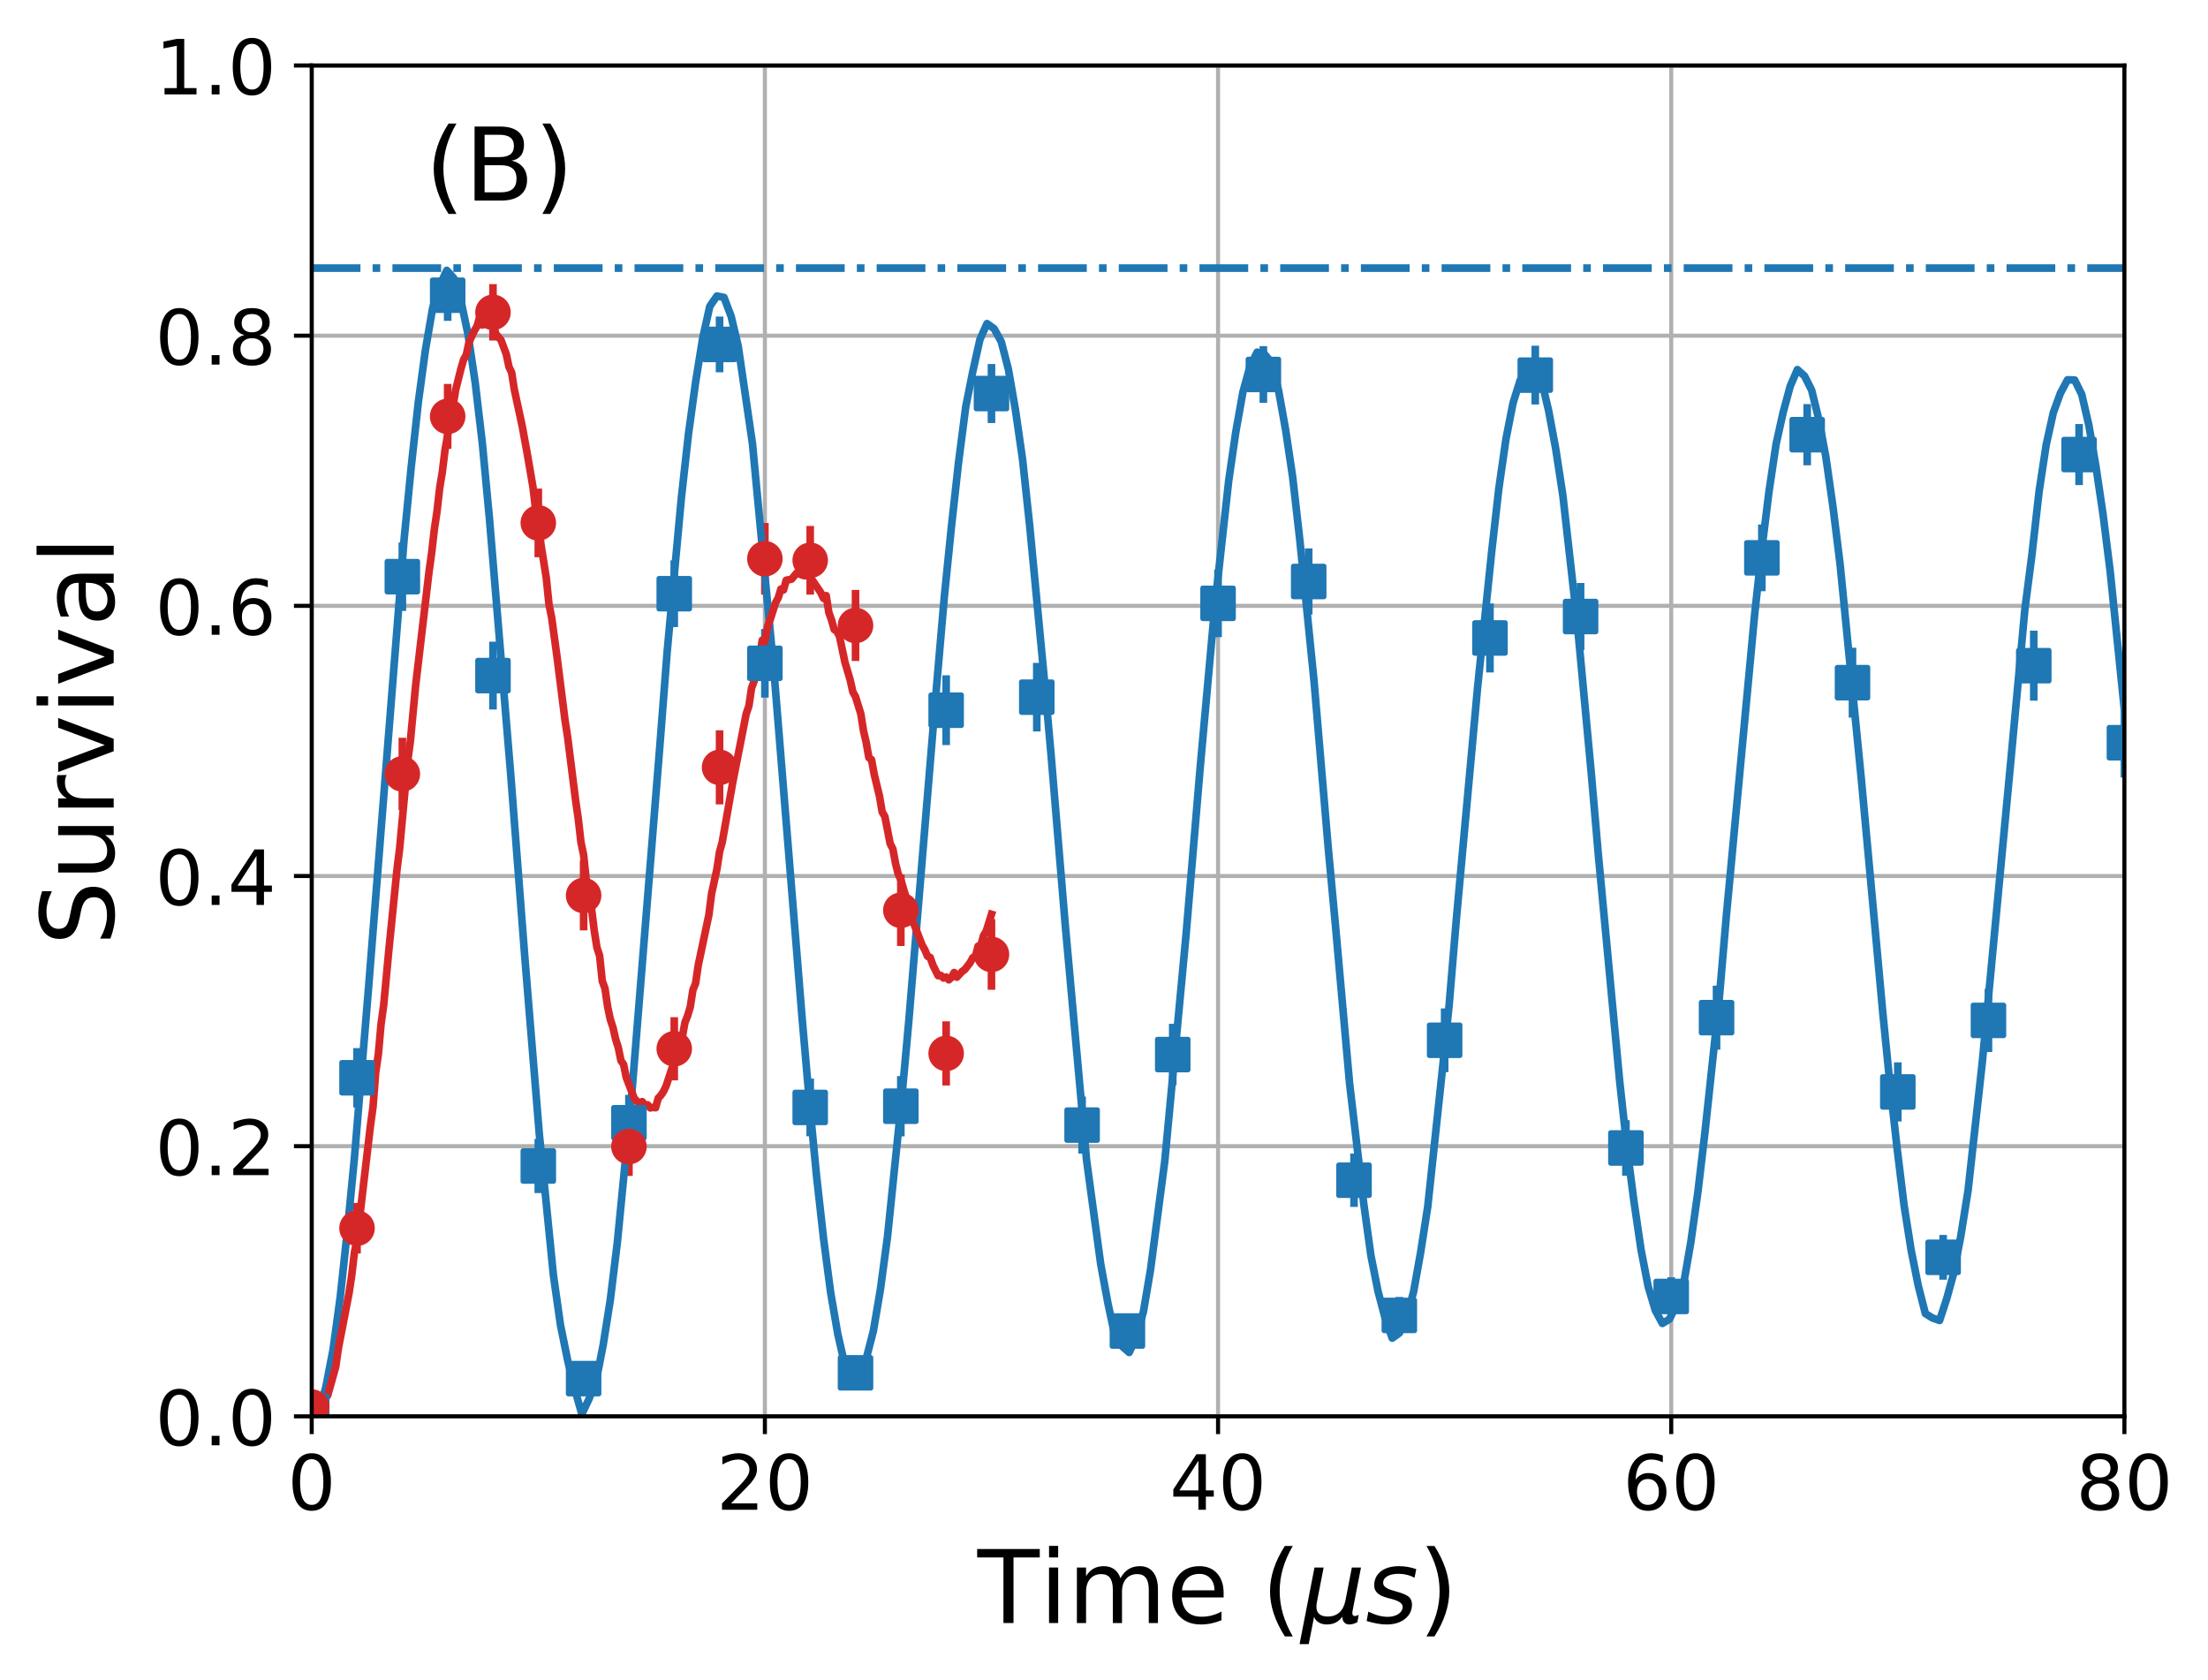 <?xml version="1.0" encoding="utf-8" standalone="no"?>
<!DOCTYPE svg PUBLIC "-//W3C//DTD SVG 1.1//EN"
  "http://www.w3.org/Graphics/SVG/1.1/DTD/svg11.dtd">
<!-- Created with matplotlib (http://matplotlib.org/) -->
<svg height="331pt" version="1.1" viewBox="0 0 435 331" width="435pt" xmlns="http://www.w3.org/2000/svg" xmlns:xlink="http://www.w3.org/1999/xlink">
 <defs>
  <style type="text/css">
*{stroke-linecap:butt;stroke-linejoin:round;}
  </style>
 </defs>
 <g id="figure_1">
  <g id="patch_1">
   <path d="M 0 331.128 
L 435.275 331.128 
L 435.275 0 
L 0 0 
z
" style="fill:none;"/>
  </g>
  <g id="axes_1">
   <g id="patch_2">
    <path d="M 61.411 279.011 
L 418.531 279.011 
L 418.531 12.899 
L 61.411 12.899 
z
" style="fill:none;"/>
   </g>
   <g id="matplotlib.axis_1">
    <g id="xtick_1">
     <g id="line2d_1">
      <path clip-path="url(#pce78bca768)" d="M 61.411 279.011 
L 61.411 12.899 
" style="fill:none;stroke:#b0b0b0;stroke-linecap:square;stroke-width:0.8;"/>
     </g>
     <g id="line2d_2">
      <defs>
       <path d="M 0 0 
L 0 3.5 
" id="m54bb491234" style="stroke:#000000;stroke-width:0.8;"/>
      </defs>
      <g>
       <use style="stroke:#000000;stroke-width:0.8;" x="61.411" xlink:href="#m54bb491234" y="279.011"/>
      </g>
     </g>
     <g id="text_1">
      <!-- 0 -->
      <defs>
       <path d="M 31.781 66.406 
Q 24.172 66.406 20.328 58.906 
Q 16.5 51.422 16.5 36.375 
Q 16.5 21.391 20.328 13.891 
Q 24.172 6.391 31.781 6.391 
Q 39.453 6.391 43.281 13.891 
Q 47.125 21.391 47.125 36.375 
Q 47.125 51.422 43.281 58.906 
Q 39.453 66.406 31.781 66.406 
z
M 31.781 74.219 
Q 44.047 74.219 50.516 64.516 
Q 56.984 54.828 56.984 36.375 
Q 56.984 17.969 50.516 8.266 
Q 44.047 -1.422 31.781 -1.422 
Q 19.531 -1.422 13.062 8.266 
Q 6.594 17.969 6.594 36.375 
Q 6.594 54.828 13.062 64.516 
Q 19.531 74.219 31.781 74.219 
z
" id="DejaVuSans-30"/>
      </defs>
      <g transform="translate(56.639 297.408)scale(0.15 -0.15)">
       <use xlink:href="#DejaVuSans-30"/>
      </g>
     </g>
    </g>
    <g id="xtick_2">
     <g id="line2d_3">
      <path clip-path="url(#pce78bca768)" d="M 150.691 279.011 
L 150.691 12.899 
" style="fill:none;stroke:#b0b0b0;stroke-linecap:square;stroke-width:0.8;"/>
     </g>
     <g id="line2d_4">
      <g>
       <use style="stroke:#000000;stroke-width:0.8;" x="150.691" xlink:href="#m54bb491234" y="279.011"/>
      </g>
     </g>
     <g id="text_2">
      <!-- 20 -->
      <defs>
       <path d="M 19.188 8.297 
L 53.609 8.297 
L 53.609 0 
L 7.328 0 
L 7.328 8.297 
Q 12.938 14.109 22.625 23.891 
Q 32.328 33.688 34.812 36.531 
Q 39.547 41.844 41.422 45.531 
Q 43.312 49.219 43.312 52.781 
Q 43.312 58.594 39.234 62.25 
Q 35.156 65.922 28.609 65.922 
Q 23.969 65.922 18.812 64.312 
Q 13.672 62.703 7.812 59.422 
L 7.812 69.391 
Q 13.766 71.781 18.938 73 
Q 24.125 74.219 28.422 74.219 
Q 39.75 74.219 46.484 68.547 
Q 53.219 62.891 53.219 53.422 
Q 53.219 48.922 51.531 44.891 
Q 49.859 40.875 45.406 35.406 
Q 44.188 33.984 37.641 27.219 
Q 31.109 20.453 19.188 8.297 
z
" id="DejaVuSans-32"/>
      </defs>
      <g transform="translate(141.147 297.408)scale(0.15 -0.15)">
       <use xlink:href="#DejaVuSans-32"/>
       <use x="63.623" xlink:href="#DejaVuSans-30"/>
      </g>
     </g>
    </g>
    <g id="xtick_3">
     <g id="line2d_5">
      <path clip-path="url(#pce78bca768)" d="M 239.971 279.011 
L 239.971 12.899 
" style="fill:none;stroke:#b0b0b0;stroke-linecap:square;stroke-width:0.8;"/>
     </g>
     <g id="line2d_6">
      <g>
       <use style="stroke:#000000;stroke-width:0.8;" x="239.971" xlink:href="#m54bb491234" y="279.011"/>
      </g>
     </g>
     <g id="text_3">
      <!-- 40 -->
      <defs>
       <path d="M 37.797 64.312 
L 12.891 25.391 
L 37.797 25.391 
z
M 35.203 72.906 
L 47.609 72.906 
L 47.609 25.391 
L 58.016 25.391 
L 58.016 17.188 
L 47.609 17.188 
L 47.609 0 
L 37.797 0 
L 37.797 17.188 
L 4.891 17.188 
L 4.891 26.703 
z
" id="DejaVuSans-34"/>
      </defs>
      <g transform="translate(230.427 297.408)scale(0.15 -0.15)">
       <use xlink:href="#DejaVuSans-34"/>
       <use x="63.623" xlink:href="#DejaVuSans-30"/>
      </g>
     </g>
    </g>
    <g id="xtick_4">
     <g id="line2d_7">
      <path clip-path="url(#pce78bca768)" d="M 329.251 279.011 
L 329.251 12.899 
" style="fill:none;stroke:#b0b0b0;stroke-linecap:square;stroke-width:0.8;"/>
     </g>
     <g id="line2d_8">
      <g>
       <use style="stroke:#000000;stroke-width:0.8;" x="329.251" xlink:href="#m54bb491234" y="279.011"/>
      </g>
     </g>
     <g id="text_4">
      <!-- 60 -->
      <defs>
       <path d="M 33.016 40.375 
Q 26.375 40.375 22.484 35.828 
Q 18.609 31.297 18.609 23.391 
Q 18.609 15.531 22.484 10.953 
Q 26.375 6.391 33.016 6.391 
Q 39.656 6.391 43.531 10.953 
Q 47.406 15.531 47.406 23.391 
Q 47.406 31.297 43.531 35.828 
Q 39.656 40.375 33.016 40.375 
z
M 52.594 71.297 
L 52.594 62.312 
Q 48.875 64.062 45.094 64.984 
Q 41.312 65.922 37.594 65.922 
Q 27.828 65.922 22.672 59.328 
Q 17.531 52.734 16.797 39.406 
Q 19.672 43.656 24.016 45.922 
Q 28.375 48.188 33.594 48.188 
Q 44.578 48.188 50.953 41.516 
Q 57.328 34.859 57.328 23.391 
Q 57.328 12.156 50.688 5.359 
Q 44.047 -1.422 33.016 -1.422 
Q 20.359 -1.422 13.672 8.266 
Q 6.984 17.969 6.984 36.375 
Q 6.984 53.656 15.188 63.938 
Q 23.391 74.219 37.203 74.219 
Q 40.922 74.219 44.703 73.484 
Q 48.484 72.75 52.594 71.297 
z
" id="DejaVuSans-36"/>
      </defs>
      <g transform="translate(319.707 297.408)scale(0.15 -0.15)">
       <use xlink:href="#DejaVuSans-36"/>
       <use x="63.623" xlink:href="#DejaVuSans-30"/>
      </g>
     </g>
    </g>
    <g id="xtick_5">
     <g id="line2d_9">
      <path clip-path="url(#pce78bca768)" d="M 418.531 279.011 
L 418.531 12.899 
" style="fill:none;stroke:#b0b0b0;stroke-linecap:square;stroke-width:0.8;"/>
     </g>
     <g id="line2d_10">
      <g>
       <use style="stroke:#000000;stroke-width:0.8;" x="418.531" xlink:href="#m54bb491234" y="279.011"/>
      </g>
     </g>
     <g id="text_5">
      <!-- 80 -->
      <defs>
       <path d="M 31.781 34.625 
Q 24.75 34.625 20.719 30.859 
Q 16.703 27.094 16.703 20.516 
Q 16.703 13.922 20.719 10.156 
Q 24.75 6.391 31.781 6.391 
Q 38.812 6.391 42.859 10.172 
Q 46.922 13.969 46.922 20.516 
Q 46.922 27.094 42.891 30.859 
Q 38.875 34.625 31.781 34.625 
z
M 21.922 38.812 
Q 15.578 40.375 12.031 44.719 
Q 8.5 49.078 8.5 55.328 
Q 8.5 64.062 14.719 69.141 
Q 20.953 74.219 31.781 74.219 
Q 42.672 74.219 48.875 69.141 
Q 55.078 64.062 55.078 55.328 
Q 55.078 49.078 51.531 44.719 
Q 48 40.375 41.703 38.812 
Q 48.828 37.156 52.797 32.312 
Q 56.781 27.484 56.781 20.516 
Q 56.781 9.906 50.312 4.234 
Q 43.844 -1.422 31.781 -1.422 
Q 19.734 -1.422 13.25 4.234 
Q 6.781 9.906 6.781 20.516 
Q 6.781 27.484 10.781 32.312 
Q 14.797 37.156 21.922 38.812 
z
M 18.312 54.391 
Q 18.312 48.734 21.844 45.562 
Q 25.391 42.391 31.781 42.391 
Q 38.141 42.391 41.719 45.562 
Q 45.312 48.734 45.312 54.391 
Q 45.312 60.062 41.719 63.234 
Q 38.141 66.406 31.781 66.406 
Q 25.391 66.406 21.844 63.234 
Q 18.312 60.062 18.312 54.391 
z
" id="DejaVuSans-38"/>
      </defs>
      <g transform="translate(408.987 297.408)scale(0.15 -0.15)">
       <use xlink:href="#DejaVuSans-38"/>
       <use x="63.623" xlink:href="#DejaVuSans-30"/>
      </g>
     </g>
    </g>
    <g id="text_6">
     <!-- Time ($\mu s$) -->
     <defs>
      <path d="M -0.297 72.906 
L 61.375 72.906 
L 61.375 64.594 
L 35.5 64.594 
L 35.5 0 
L 25.594 0 
L 25.594 64.594 
L -0.297 64.594 
z
" id="DejaVuSans-54"/>
      <path d="M 9.422 54.688 
L 18.406 54.688 
L 18.406 0 
L 9.422 0 
z
M 9.422 75.984 
L 18.406 75.984 
L 18.406 64.594 
L 9.422 64.594 
z
" id="DejaVuSans-69"/>
      <path d="M 52 44.188 
Q 55.375 50.25 60.062 53.125 
Q 64.75 56 71.094 56 
Q 79.641 56 84.281 50.016 
Q 88.922 44.047 88.922 33.016 
L 88.922 0 
L 79.891 0 
L 79.891 32.719 
Q 79.891 40.578 77.094 44.375 
Q 74.312 48.188 68.609 48.188 
Q 61.625 48.188 57.562 43.547 
Q 53.516 38.922 53.516 30.906 
L 53.516 0 
L 44.484 0 
L 44.484 32.719 
Q 44.484 40.625 41.703 44.406 
Q 38.922 48.188 33.109 48.188 
Q 26.219 48.188 22.156 43.531 
Q 18.109 38.875 18.109 30.906 
L 18.109 0 
L 9.078 0 
L 9.078 54.688 
L 18.109 54.688 
L 18.109 46.188 
Q 21.188 51.219 25.484 53.609 
Q 29.781 56 35.688 56 
Q 41.656 56 45.828 52.969 
Q 50 49.953 52 44.188 
z
" id="DejaVuSans-6d"/>
      <path d="M 56.203 29.594 
L 56.203 25.203 
L 14.891 25.203 
Q 15.484 15.922 20.484 11.062 
Q 25.484 6.203 34.422 6.203 
Q 39.594 6.203 44.453 7.469 
Q 49.312 8.734 54.109 11.281 
L 54.109 2.781 
Q 49.266 0.734 44.188 -0.344 
Q 39.109 -1.422 33.891 -1.422 
Q 20.797 -1.422 13.156 6.188 
Q 5.516 13.812 5.516 26.812 
Q 5.516 40.234 12.766 48.109 
Q 20.016 56 32.328 56 
Q 43.359 56 49.781 48.891 
Q 56.203 41.797 56.203 29.594 
z
M 47.219 32.234 
Q 47.125 39.594 43.094 43.984 
Q 39.062 48.391 32.422 48.391 
Q 24.906 48.391 20.391 44.141 
Q 15.875 39.891 15.188 32.172 
z
" id="DejaVuSans-65"/>
      <path id="DejaVuSans-20"/>
      <path d="M 31 75.875 
Q 24.469 64.656 21.281 53.656 
Q 18.109 42.672 18.109 31.391 
Q 18.109 20.125 21.312 9.062 
Q 24.516 -2 31 -13.188 
L 23.188 -13.188 
Q 15.875 -1.703 12.234 9.375 
Q 8.594 20.453 8.594 31.391 
Q 8.594 42.281 12.203 53.312 
Q 15.828 64.359 23.188 75.875 
z
" id="DejaVuSans-28"/>
      <path d="M -1.312 -20.797 
L 13.375 54.688 
L 22.406 54.688 
L 15.766 20.656 
Q 15.578 19.625 15.422 18.359 
Q 15.281 17.094 15.281 15.828 
Q 15.281 11.281 18.141 8.828 
Q 21 6.391 26.312 6.391 
Q 33.547 6.391 37.984 10.484 
Q 42.438 14.594 44 22.797 
L 50.203 54.688 
L 59.188 54.688 
L 51.031 12.641 
Q 50.828 11.719 50.75 11.031 
Q 50.688 10.359 50.688 9.812 
Q 50.688 8.297 51.297 7.594 
Q 51.906 6.891 53.219 6.891 
Q 53.719 6.891 54.562 7.125 
Q 55.422 7.375 56.984 8.016 
L 55.609 0.781 
Q 53.469 -0.297 51.516 -0.859 
Q 49.562 -1.422 47.703 -1.422 
Q 44.484 -1.422 42.656 0.625 
Q 40.828 2.688 40.828 6.297 
Q 38.094 2.391 34.297 0.484 
Q 30.516 -1.422 25.391 -1.422 
Q 20.844 -1.422 17.453 0.672 
Q 14.062 2.781 12.984 6.203 
L 7.719 -20.797 
z
" id="DejaVuSans-Oblique-3bc"/>
      <path d="M 50 53.078 
L 48.297 44.578 
Q 44.734 46.531 40.766 47.5 
Q 36.812 48.484 32.625 48.484 
Q 25.531 48.484 21.453 46.062 
Q 17.391 43.656 17.391 39.5 
Q 17.391 34.672 26.859 32.078 
Q 27.594 31.891 27.938 31.781 
L 30.812 30.906 
Q 39.797 28.422 42.797 25.688 
Q 45.797 22.953 45.797 18.219 
Q 45.797 9.516 38.891 4.047 
Q 31.984 -1.422 20.797 -1.422 
Q 16.453 -1.422 11.672 -0.578 
Q 6.891 0.25 1.125 2 
L 2.875 11.281 
Q 7.812 8.734 12.594 7.422 
Q 17.391 6.109 21.781 6.109 
Q 28.375 6.109 32.5 8.938 
Q 36.625 11.766 36.625 16.109 
Q 36.625 20.797 25.781 23.688 
L 24.859 23.922 
L 21.781 24.703 
Q 14.938 26.516 11.766 29.469 
Q 8.594 32.422 8.594 37.016 
Q 8.594 45.75 15.156 50.875 
Q 21.734 56 33.016 56 
Q 37.453 56 41.672 55.266 
Q 45.906 54.547 50 53.078 
z
" id="DejaVuSans-Oblique-73"/>
      <path d="M 8.016 75.875 
L 15.828 75.875 
Q 23.141 64.359 26.781 53.312 
Q 30.422 42.281 30.422 31.391 
Q 30.422 20.453 26.781 9.375 
Q 23.141 -1.703 15.828 -13.188 
L 8.016 -13.188 
Q 14.5 -2 17.703 9.062 
Q 20.906 20.125 20.906 31.391 
Q 20.906 42.672 17.703 53.656 
Q 14.5 64.656 8.016 75.875 
z
" id="DejaVuSans-29"/>
     </defs>
     <g transform="translate(192.571 319.728)scale(0.2 -0.2)">
      <use transform="translate(0 0.016)" xlink:href="#DejaVuSans-54"/>
      <use transform="translate(61.084 0.016)" xlink:href="#DejaVuSans-69"/>
      <use transform="translate(88.867 0.016)" xlink:href="#DejaVuSans-6d"/>
      <use transform="translate(186.279 0.016)" xlink:href="#DejaVuSans-65"/>
      <use transform="translate(247.803 0.016)" xlink:href="#DejaVuSans-20"/>
      <use transform="translate(279.59 0.016)" xlink:href="#DejaVuSans-28"/>
      <use transform="translate(318.604 0.016)" xlink:href="#DejaVuSans-Oblique-3bc"/>
      <use transform="translate(382.227 0.016)" xlink:href="#DejaVuSans-Oblique-73"/>
      <use transform="translate(434.326 0.016)" xlink:href="#DejaVuSans-29"/>
     </g>
    </g>
   </g>
   <g id="matplotlib.axis_2">
    <g id="ytick_1">
     <g id="line2d_11">
      <path clip-path="url(#pce78bca768)" d="M 61.411 279.011 
L 418.531 279.011 
" style="fill:none;stroke:#b0b0b0;stroke-linecap:square;stroke-width:0.8;"/>
     </g>
     <g id="line2d_12">
      <defs>
       <path d="M 0 0 
L -3.5 0 
" id="m1e2e4991c4" style="stroke:#000000;stroke-width:0.8;"/>
      </defs>
      <g>
       <use style="stroke:#000000;stroke-width:0.8;" x="61.411" xlink:href="#m1e2e4991c4" y="279.011"/>
      </g>
     </g>
     <g id="text_7">
      <!-- 0.0 -->
      <defs>
       <path d="M 10.688 12.406 
L 21 12.406 
L 21 0 
L 10.688 0 
z
" id="DejaVuSans-2e"/>
      </defs>
      <g transform="translate(30.556 284.71)scale(0.15 -0.15)">
       <use xlink:href="#DejaVuSans-30"/>
       <use x="63.623" xlink:href="#DejaVuSans-2e"/>
       <use x="95.41" xlink:href="#DejaVuSans-30"/>
      </g>
     </g>
    </g>
    <g id="ytick_2">
     <g id="line2d_13">
      <path clip-path="url(#pce78bca768)" d="M 61.411 225.788 
L 418.531 225.788 
" style="fill:none;stroke:#b0b0b0;stroke-linecap:square;stroke-width:0.8;"/>
     </g>
     <g id="line2d_14">
      <g>
       <use style="stroke:#000000;stroke-width:0.8;" x="61.411" xlink:href="#m1e2e4991c4" y="225.788"/>
      </g>
     </g>
     <g id="text_8">
      <!-- 0.2 -->
      <g transform="translate(30.556 231.487)scale(0.15 -0.15)">
       <use xlink:href="#DejaVuSans-30"/>
       <use x="63.623" xlink:href="#DejaVuSans-2e"/>
       <use x="95.41" xlink:href="#DejaVuSans-32"/>
      </g>
     </g>
    </g>
    <g id="ytick_3">
     <g id="line2d_15">
      <path clip-path="url(#pce78bca768)" d="M 61.411 172.566 
L 418.531 172.566 
" style="fill:none;stroke:#b0b0b0;stroke-linecap:square;stroke-width:0.8;"/>
     </g>
     <g id="line2d_16">
      <g>
       <use style="stroke:#000000;stroke-width:0.8;" x="61.411" xlink:href="#m1e2e4991c4" y="172.566"/>
      </g>
     </g>
     <g id="text_9">
      <!-- 0.4 -->
      <g transform="translate(30.556 178.265)scale(0.15 -0.15)">
       <use xlink:href="#DejaVuSans-30"/>
       <use x="63.623" xlink:href="#DejaVuSans-2e"/>
       <use x="95.41" xlink:href="#DejaVuSans-34"/>
      </g>
     </g>
    </g>
    <g id="ytick_4">
     <g id="line2d_17">
      <path clip-path="url(#pce78bca768)" d="M 61.411 119.344 
L 418.531 119.344 
" style="fill:none;stroke:#b0b0b0;stroke-linecap:square;stroke-width:0.8;"/>
     </g>
     <g id="line2d_18">
      <g>
       <use style="stroke:#000000;stroke-width:0.8;" x="61.411" xlink:href="#m1e2e4991c4" y="119.344"/>
      </g>
     </g>
     <g id="text_10">
      <!-- 0.6 -->
      <g transform="translate(30.556 125.042)scale(0.15 -0.15)">
       <use xlink:href="#DejaVuSans-30"/>
       <use x="63.623" xlink:href="#DejaVuSans-2e"/>
       <use x="95.41" xlink:href="#DejaVuSans-36"/>
      </g>
     </g>
    </g>
    <g id="ytick_5">
     <g id="line2d_19">
      <path clip-path="url(#pce78bca768)" d="M 61.411 66.121 
L 418.531 66.121 
" style="fill:none;stroke:#b0b0b0;stroke-linecap:square;stroke-width:0.8;"/>
     </g>
     <g id="line2d_20">
      <g>
       <use style="stroke:#000000;stroke-width:0.8;" x="61.411" xlink:href="#m1e2e4991c4" y="66.121"/>
      </g>
     </g>
     <g id="text_11">
      <!-- 0.8 -->
      <g transform="translate(30.556 71.82)scale(0.15 -0.15)">
       <use xlink:href="#DejaVuSans-30"/>
       <use x="63.623" xlink:href="#DejaVuSans-2e"/>
       <use x="95.41" xlink:href="#DejaVuSans-38"/>
      </g>
     </g>
    </g>
    <g id="ytick_6">
     <g id="line2d_21">
      <path clip-path="url(#pce78bca768)" d="M 61.411 12.899 
L 418.531 12.899 
" style="fill:none;stroke:#b0b0b0;stroke-linecap:square;stroke-width:0.8;"/>
     </g>
     <g id="line2d_22">
      <g>
       <use style="stroke:#000000;stroke-width:0.8;" x="61.411" xlink:href="#m1e2e4991c4" y="12.899"/>
      </g>
     </g>
     <g id="text_12">
      <!-- 1.0 -->
      <defs>
       <path d="M 12.406 8.297 
L 28.516 8.297 
L 28.516 63.922 
L 10.984 60.406 
L 10.984 69.391 
L 28.422 72.906 
L 38.281 72.906 
L 38.281 8.297 
L 54.391 8.297 
L 54.391 0 
L 12.406 0 
z
" id="DejaVuSans-31"/>
      </defs>
      <g transform="translate(30.556 18.598)scale(0.15 -0.15)">
       <use xlink:href="#DejaVuSans-31"/>
       <use x="63.623" xlink:href="#DejaVuSans-2e"/>
       <use x="95.41" xlink:href="#DejaVuSans-30"/>
      </g>
     </g>
    </g>
    <g id="text_13">
     <!-- Survival -->
     <defs>
      <path d="M 53.516 70.516 
L 53.516 60.891 
Q 47.906 63.578 42.922 64.891 
Q 37.938 66.219 33.297 66.219 
Q 25.25 66.219 20.875 63.094 
Q 16.5 59.969 16.5 54.203 
Q 16.5 49.359 19.406 46.891 
Q 22.312 44.438 30.422 42.922 
L 36.375 41.703 
Q 47.406 39.594 52.656 34.297 
Q 57.906 29 57.906 20.125 
Q 57.906 9.516 50.797 4.047 
Q 43.703 -1.422 29.984 -1.422 
Q 24.812 -1.422 18.969 -0.25 
Q 13.141 0.922 6.891 3.219 
L 6.891 13.375 
Q 12.891 10.016 18.656 8.297 
Q 24.422 6.594 29.984 6.594 
Q 38.422 6.594 43.016 9.906 
Q 47.609 13.234 47.609 19.391 
Q 47.609 24.75 44.312 27.781 
Q 41.016 30.812 33.5 32.328 
L 27.484 33.5 
Q 16.453 35.688 11.516 40.375 
Q 6.594 45.062 6.594 53.422 
Q 6.594 63.094 13.406 68.656 
Q 20.219 74.219 32.172 74.219 
Q 37.312 74.219 42.625 73.281 
Q 47.953 72.359 53.516 70.516 
z
" id="DejaVuSans-53"/>
      <path d="M 8.5 21.578 
L 8.5 54.688 
L 17.484 54.688 
L 17.484 21.922 
Q 17.484 14.156 20.5 10.266 
Q 23.531 6.391 29.594 6.391 
Q 36.859 6.391 41.078 11.031 
Q 45.312 15.672 45.312 23.688 
L 45.312 54.688 
L 54.297 54.688 
L 54.297 0 
L 45.312 0 
L 45.312 8.406 
Q 42.047 3.422 37.719 1 
Q 33.406 -1.422 27.688 -1.422 
Q 18.266 -1.422 13.375 4.438 
Q 8.5 10.297 8.5 21.578 
z
M 31.109 56 
z
" id="DejaVuSans-75"/>
      <path d="M 41.109 46.297 
Q 39.594 47.172 37.812 47.578 
Q 36.031 48 33.891 48 
Q 26.266 48 22.188 43.047 
Q 18.109 38.094 18.109 28.812 
L 18.109 0 
L 9.078 0 
L 9.078 54.688 
L 18.109 54.688 
L 18.109 46.188 
Q 20.953 51.172 25.484 53.578 
Q 30.031 56 36.531 56 
Q 37.453 56 38.578 55.875 
Q 39.703 55.766 41.062 55.516 
z
" id="DejaVuSans-72"/>
      <path d="M 2.984 54.688 
L 12.5 54.688 
L 29.594 8.797 
L 46.688 54.688 
L 56.203 54.688 
L 35.688 0 
L 23.484 0 
z
" id="DejaVuSans-76"/>
      <path d="M 34.281 27.484 
Q 23.391 27.484 19.188 25 
Q 14.984 22.516 14.984 16.5 
Q 14.984 11.719 18.141 8.906 
Q 21.297 6.109 26.703 6.109 
Q 34.188 6.109 38.703 11.406 
Q 43.219 16.703 43.219 25.484 
L 43.219 27.484 
z
M 52.203 31.203 
L 52.203 0 
L 43.219 0 
L 43.219 8.297 
Q 40.141 3.328 35.547 0.953 
Q 30.953 -1.422 24.312 -1.422 
Q 15.922 -1.422 10.953 3.297 
Q 6 8.016 6 15.922 
Q 6 25.141 12.172 29.828 
Q 18.359 34.516 30.609 34.516 
L 43.219 34.516 
L 43.219 35.406 
Q 43.219 41.609 39.141 45 
Q 35.062 48.391 27.688 48.391 
Q 23 48.391 18.547 47.266 
Q 14.109 46.141 10.016 43.891 
L 10.016 52.203 
Q 14.938 54.109 19.578 55.047 
Q 24.219 56 28.609 56 
Q 40.484 56 46.344 49.844 
Q 52.203 43.703 52.203 31.203 
z
" id="DejaVuSans-61"/>
      <path d="M 9.422 75.984 
L 18.406 75.984 
L 18.406 0 
L 9.422 0 
z
" id="DejaVuSans-6c"/>
     </defs>
     <g transform="translate(22.397 186.274)rotate(-90)scale(0.2 -0.2)">
      <use xlink:href="#DejaVuSans-53"/>
      <use x="63.477" xlink:href="#DejaVuSans-75"/>
      <use x="126.855" xlink:href="#DejaVuSans-72"/>
      <use x="167.969" xlink:href="#DejaVuSans-76"/>
      <use x="227.148" xlink:href="#DejaVuSans-69"/>
      <use x="254.932" xlink:href="#DejaVuSans-76"/>
      <use x="314.111" xlink:href="#DejaVuSans-61"/>
      <use x="375.391" xlink:href="#DejaVuSans-6c"/>
     </g>
    </g>
   </g>
   <g id="LineCollection_1">
    <path clip-path="url(#pce78bca768)" d="M 61.411 278.753 
L 61.411 277.248 
" style="fill:none;stroke:#1f77b4;stroke-width:1.5;"/>
    <path clip-path="url(#pce78bca768)" d="M 70.339 218.157 
L 70.339 206.467 
" style="fill:none;stroke:#1f77b4;stroke-width:1.5;"/>
    <path clip-path="url(#pce78bca768)" d="M 79.267 120.345 
L 79.267 106.854 
" style="fill:none;stroke:#1f77b4;stroke-width:1.5;"/>
    <path clip-path="url(#pce78bca768)" d="M 88.195 63.209 
L 88.195 53.107 
" style="fill:none;stroke:#1f77b4;stroke-width:1.5;"/>
    <path clip-path="url(#pce78bca768)" d="M 97.123 139.77 
L 97.123 126.409 
" style="fill:none;stroke:#1f77b4;stroke-width:1.5;"/>
    <path clip-path="url(#pce78bca768)" d="M 106.051 235.026 
L 106.051 224.356 
" style="fill:none;stroke:#1f77b4;stroke-width:1.5;"/>
    <path clip-path="url(#pce78bca768)" d="M 114.979 273.816 
L 114.979 269.343 
" style="fill:none;stroke:#1f77b4;stroke-width:1.5;"/>
    <path clip-path="url(#pce78bca768)" d="M 123.907 226.673 
L 123.907 215.677 
" style="fill:none;stroke:#1f77b4;stroke-width:1.5;"/>
    <path clip-path="url(#pce78bca768)" d="M 132.835 123.531 
L 132.835 110.38 
" style="fill:none;stroke:#1f77b4;stroke-width:1.5;"/>
    <path clip-path="url(#pce78bca768)" d="M 141.763 73.335 
L 141.763 62.363 
" style="fill:none;stroke:#1f77b4;stroke-width:1.5;"/>
    <path clip-path="url(#pce78bca768)" d="M 150.691 137.423 
L 150.691 123.915 
" style="fill:none;stroke:#1f77b4;stroke-width:1.5;"/>
    <path clip-path="url(#pce78bca768)" d="M 159.619 223.834 
L 159.619 212.478 
" style="fill:none;stroke:#1f77b4;stroke-width:1.5;"/>
    <path clip-path="url(#pce78bca768)" d="M 168.547 272.801 
L 168.547 268.074 
" style="fill:none;stroke:#1f77b4;stroke-width:1.5;"/>
    <path clip-path="url(#pce78bca768)" d="M 177.475 223.854 
L 177.475 211.981 
" style="fill:none;stroke:#1f77b4;stroke-width:1.5;"/>
    <path clip-path="url(#pce78bca768)" d="M 186.403 146.78 
L 186.403 133.034 
" style="fill:none;stroke:#1f77b4;stroke-width:1.5;"/>
    <path clip-path="url(#pce78bca768)" d="M 195.331 83.339 
L 195.331 71.713 
" style="fill:none;stroke:#1f77b4;stroke-width:1.5;"/>
    <path clip-path="url(#pce78bca768)" d="M 204.259 144.095 
L 204.259 130.579 
" style="fill:none;stroke:#1f77b4;stroke-width:1.5;"/>
    <path clip-path="url(#pce78bca768)" d="M 213.187 227.26 
L 213.187 216.01 
" style="fill:none;stroke:#1f77b4;stroke-width:1.5;"/>
    <path clip-path="url(#pce78bca768)" d="M 222.115 265.542 
L 222.115 258.858 
" style="fill:none;stroke:#1f77b4;stroke-width:1.5;"/>
    <path clip-path="url(#pce78bca768)" d="M 231.043 213.794 
L 231.043 201.693 
" style="fill:none;stroke:#1f77b4;stroke-width:1.5;"/>
    <path clip-path="url(#pce78bca768)" d="M 239.971 125.513 
L 239.971 112.201 
" style="fill:none;stroke:#1f77b4;stroke-width:1.5;"/>
    <path clip-path="url(#pce78bca768)" d="M 248.899 79.358 
L 248.899 68.186 
" style="fill:none;stroke:#1f77b4;stroke-width:1.5;"/>
    <path clip-path="url(#pce78bca768)" d="M 257.827 121.062 
L 257.827 108.035 
" style="fill:none;stroke:#1f77b4;stroke-width:1.5;"/>
    <path clip-path="url(#pce78bca768)" d="M 266.755 237.751 
L 266.755 227.239 
" style="fill:none;stroke:#1f77b4;stroke-width:1.5;"/>
    <path clip-path="url(#pce78bca768)" d="M 275.683 262.759 
L 275.683 255.49 
" style="fill:none;stroke:#1f77b4;stroke-width:1.5;"/>
    <path clip-path="url(#pce78bca768)" d="M 284.611 211.202 
L 284.611 198.652 
" style="fill:none;stroke:#1f77b4;stroke-width:1.5;"/>
    <path clip-path="url(#pce78bca768)" d="M 293.539 132.476 
L 293.539 118.877 
" style="fill:none;stroke:#1f77b4;stroke-width:1.5;"/>
    <path clip-path="url(#pce78bca768)" d="M 302.467 79.686 
L 302.467 68.109 
" style="fill:none;stroke:#1f77b4;stroke-width:1.5;"/>
    <path clip-path="url(#pce78bca768)" d="M 311.395 128.067 
L 311.395 114.84 
" style="fill:none;stroke:#1f77b4;stroke-width:1.5;"/>
    <path clip-path="url(#pce78bca768)" d="M 320.323 231.622 
L 320.323 220.664 
" style="fill:none;stroke:#1f77b4;stroke-width:1.5;"/>
    <path clip-path="url(#pce78bca768)" d="M 329.251 259.167 
L 329.251 251.619 
" style="fill:none;stroke:#1f77b4;stroke-width:1.5;"/>
    <path clip-path="url(#pce78bca768)" d="M 338.179 206.768 
L 338.179 194.169 
" style="fill:none;stroke:#1f77b4;stroke-width:1.5;"/>
    <path clip-path="url(#pce78bca768)" d="M 347.107 116.459 
L 347.107 103.32 
" style="fill:none;stroke:#1f77b4;stroke-width:1.5;"/>
    <path clip-path="url(#pce78bca768)" d="M 356.035 91.666 
L 356.035 79.597 
" style="fill:none;stroke:#1f77b4;stroke-width:1.5;"/>
    <path clip-path="url(#pce78bca768)" d="M 364.963 141.36 
L 364.963 127.596 
" style="fill:none;stroke:#1f77b4;stroke-width:1.5;"/>
    <path clip-path="url(#pce78bca768)" d="M 373.891 220.923 
L 373.891 209.281 
" style="fill:none;stroke:#1f77b4;stroke-width:1.5;"/>
    <path clip-path="url(#pce78bca768)" d="M 382.819 252.086 
L 382.819 243.28 
" style="fill:none;stroke:#1f77b4;stroke-width:1.5;"/>
    <path clip-path="url(#pce78bca768)" d="M 391.747 207.249 
L 391.747 194.776 
" style="fill:none;stroke:#1f77b4;stroke-width:1.5;"/>
    <path clip-path="url(#pce78bca768)" d="M 400.675 138.023 
L 400.675 124.238 
" style="fill:none;stroke:#1f77b4;stroke-width:1.5;"/>
    <path clip-path="url(#pce78bca768)" d="M 409.603 95.563 
L 409.603 83.531 
" style="fill:none;stroke:#1f77b4;stroke-width:1.5;"/>
    <path clip-path="url(#pce78bca768)" d="M 418.531 153.171 
L 418.531 139.447 
" style="fill:none;stroke:#1f77b4;stroke-width:1.5;"/>
   </g>
   <g id="LineCollection_2">
    <path clip-path="url(#pce78bca768)" d="M 61.411 278.275 
L 61.411 276.081 
" style="fill:none;stroke:#d62728;stroke-width:1.5;"/>
    <path clip-path="url(#pce78bca768)" d="M 70.339 246.924 
L 70.339 236.961 
" style="fill:none;stroke:#d62728;stroke-width:1.5;"/>
    <path clip-path="url(#pce78bca768)" d="M 79.267 159.579 
L 79.267 145.331 
" style="fill:none;stroke:#d62728;stroke-width:1.5;"/>
    <path clip-path="url(#pce78bca768)" d="M 88.195 88.416 
L 88.195 75.632 
" style="fill:none;stroke:#d62728;stroke-width:1.5;"/>
    <path clip-path="url(#pce78bca768)" d="M 97.123 67.086 
L 97.123 55.975 
" style="fill:none;stroke:#d62728;stroke-width:1.5;"/>
    <path clip-path="url(#pce78bca768)" d="M 106.051 109.768 
L 106.051 96.249 
" style="fill:none;stroke:#d62728;stroke-width:1.5;"/>
    <path clip-path="url(#pce78bca768)" d="M 114.979 183.284 
L 114.979 169.516 
" style="fill:none;stroke:#d62728;stroke-width:1.5;"/>
    <path clip-path="url(#pce78bca768)" d="M 123.907 231.649 
L 123.907 220.085 
" style="fill:none;stroke:#d62728;stroke-width:1.5;"/>
    <path clip-path="url(#pce78bca768)" d="M 132.835 212.824 
L 132.835 200.38 
" style="fill:none;stroke:#d62728;stroke-width:1.5;"/>
    <path clip-path="url(#pce78bca768)" d="M 141.763 158.462 
L 141.763 143.868 
" style="fill:none;stroke:#d62728;stroke-width:1.5;"/>
    <path clip-path="url(#pce78bca768)" d="M 150.691 117.122 
L 150.691 103.018 
" style="fill:none;stroke:#d62728;stroke-width:1.5;"/>
    <path clip-path="url(#pce78bca768)" d="M 159.619 117.14 
L 159.619 103.608 
" style="fill:none;stroke:#d62728;stroke-width:1.5;"/>
    <path clip-path="url(#pce78bca768)" d="M 168.547 130.207 
L 168.547 116.213 
" style="fill:none;stroke:#d62728;stroke-width:1.5;"/>
    <path clip-path="url(#pce78bca768)" d="M 177.475 186.355 
L 177.475 172.281 
" style="fill:none;stroke:#d62728;stroke-width:1.5;"/>
    <path clip-path="url(#pce78bca768)" d="M 186.403 213.833 
L 186.403 201.192 
" style="fill:none;stroke:#d62728;stroke-width:1.5;"/>
    <path clip-path="url(#pce78bca768)" d="M 195.331 194.973 
L 195.331 181.057 
" style="fill:none;stroke:#d62728;stroke-width:1.5;"/>
   </g>
   <g id="line2d_23">
    <path clip-path="url(#pce78bca768)" d="M 61.411 278.571 
L 62.811 278.238 
L 64.212 273.162 
L 65.612 265.897 
L 67.013 255.636 
L 68.413 242.641 
L 69.814 228.222 
L 72.615 194.496 
L 79.617 106.186 
L 81.018 91.929 
L 82.418 79.204 
L 83.818 68.903 
L 85.219 60.78 
L 86.619 56.261 
L 88.02 53.256 
L 89.42 54.827 
L 90.821 59.3 
L 92.221 65.946 
L 93.622 75.391 
L 95.022 87.298 
L 96.423 102.149 
L 100.624 152.652 
L 103.425 188.973 
L 106.226 223.126 
L 109.027 251.217 
L 110.427 261.064 
L 111.828 267.938 
L 113.228 273.618 
L 114.629 278.571 
L 116.029 275.615 
L 117.43 272.141 
L 118.83 264.944 
L 120.231 256.103 
L 121.631 244.682 
L 124.432 215.926 
L 130.034 146.471 
L 131.434 128.435 
L 134.235 98.093 
L 135.636 85.518 
L 137.036 75.311 
L 138.437 66.634 
L 139.837 60.339 
L 141.238 58.319 
L 142.638 58.593 
L 144.039 62.302 
L 145.439 68.213 
L 148.24 87.382 
L 152.442 131.801 
L 158.043 200.8 
L 159.444 216.82 
L 160.844 231.421 
L 162.245 243.983 
L 163.645 254.605 
L 165.046 262.766 
L 166.446 268.903 
L 167.847 270.188 
L 169.247 271.287 
L 170.648 267.666 
L 172.048 262.257 
L 173.449 254.03 
L 174.849 243.604 
L 177.65 216.407 
L 179.05 201.068 
L 184.652 133.571 
L 186.053 117.437 
L 187.453 103.646 
L 188.854 91.01 
L 190.254 80.193 
L 191.655 73.153 
L 193.055 66.882 
L 194.456 63.742 
L 195.856 64.761 
L 197.257 67.304 
L 198.657 72.717 
L 200.058 80.776 
L 201.458 90.519 
L 202.858 103.555 
L 205.659 132.91 
L 207.06 148.56 
L 209.861 182.163 
L 214.062 228.51 
L 216.863 249.107 
L 218.264 256.676 
L 219.664 263.252 
L 221.065 265.208 
L 222.465 266.429 
L 223.866 263.423 
L 225.266 258.379 
L 226.666 250.125 
L 229.467 228.771 
L 233.669 184.1 
L 236.47 150.959 
L 239.271 120.007 
L 242.072 94.656 
L 243.472 85.054 
L 244.873 77.202 
L 246.273 72.144 
L 247.674 69.372 
L 249.074 69.713 
L 250.474 71.387 
L 251.875 76.847 
L 253.275 84.634 
L 254.676 94.031 
L 256.076 106.371 
L 258.877 134.148 
L 261.678 167.038 
L 263.079 182.086 
L 265.88 213.402 
L 268.681 237.176 
L 270.081 247.319 
L 271.482 254.36 
L 272.882 259.671 
L 274.282 263.605 
L 275.683 262.605 
L 277.083 259.602 
L 278.484 254.509 
L 279.884 246.684 
L 281.285 237.673 
L 284.086 211.475 
L 285.486 198.087 
L 286.887 181.412 
L 291.088 135.545 
L 293.889 108.569 
L 295.29 96.2 
L 296.69 86.494 
L 298.09 79.37 
L 299.491 74.899 
L 300.891 73.131 
L 302.292 71.899 
L 303.692 74.97 
L 305.093 80.878 
L 306.493 88.406 
L 307.894 97.56 
L 310.695 122.339 
L 313.496 152.279 
L 314.896 168.434 
L 319.098 213.061 
L 320.498 225.824 
L 321.898 236.615 
L 323.299 246.164 
L 324.699 253.41 
L 326.1 258.102 
L 327.5 260.705 
L 328.901 259.87 
L 330.301 257 
L 331.702 252.854 
L 333.102 244.745 
L 334.503 234.836 
L 335.903 222.985 
L 338.704 196.807 
L 340.105 180.461 
L 345.706 120.809 
L 347.107 108.15 
L 348.507 96.858 
L 349.908 87.486 
L 351.308 81.183 
L 352.709 76.028 
L 354.109 72.807 
L 355.51 74.068 
L 356.91 76.847 
L 358.311 82.56 
L 359.711 89.993 
L 361.112 99.811 
L 362.512 111.095 
L 366.714 153.631 
L 369.514 184.026 
L 370.915 199.35 
L 372.315 213.341 
L 373.716 225.935 
L 375.116 237.403 
L 376.517 246.287 
L 377.917 253.277 
L 379.318 258.761 
L 380.718 259.636 
L 382.119 260.121 
L 383.519 255.857 
L 384.92 250.758 
L 386.32 243.366 
L 387.721 234.58 
L 390.522 209.385 
L 393.322 179.79 
L 396.123 150.201 
L 398.924 120.016 
L 400.325 109.163 
L 401.725 96.8 
L 403.126 87.602 
L 404.526 81.289 
L 405.927 77.448 
L 407.327 74.817 
L 408.728 74.858 
L 410.128 77.707 
L 411.529 83.766 
L 412.929 91.947 
L 414.33 101.392 
L 415.73 112.565 
L 418.531 139.917 
L 418.531 139.917 
" style="fill:none;stroke:#1f77b4;stroke-linecap:square;stroke-width:1.5;"/>
   </g>
   <g id="line2d_24">
    <path clip-path="url(#pce78bca768)" d="M 61.411 278.535 
L 61.936 278.533 
L 62.461 278.533 
L 62.986 277.96 
L 63.512 277.039 
L 64.037 275.562 
L 64.562 274.877 
L 66.138 269.26 
L 66.663 265.614 
L 68.763 254.739 
L 69.289 251.273 
L 69.814 246.791 
L 70.339 244.253 
L 72.965 221.869 
L 73.49 218.039 
L 74.015 211.256 
L 74.54 207.668 
L 75.066 201.791 
L 75.591 198.003 
L 76.641 186.803 
L 78.217 171.246 
L 78.742 167.068 
L 80.317 149.964 
L 80.842 146.04 
L 81.893 134.971 
L 84.519 112.658 
L 85.044 108.88 
L 85.569 104.289 
L 86.094 100.748 
L 86.619 96.15 
L 87.145 92.948 
L 87.67 88.655 
L 88.195 85.679 
L 88.72 81.807 
L 89.245 79.991 
L 89.77 76.778 
L 90.821 72.606 
L 91.346 70.822 
L 91.871 69.904 
L 92.396 67.422 
L 93.447 65.157 
L 93.972 64.289 
L 94.497 62.451 
L 95.022 64.029 
L 95.547 63.681 
L 96.073 62.749 
L 96.598 62.206 
L 97.123 63.253 
L 97.648 65.733 
L 98.698 66.975 
L 99.749 69.795 
L 100.274 72.296 
L 100.799 73.371 
L 101.324 76.737 
L 102.9 84.04 
L 103.95 89.818 
L 105.001 95.953 
L 105.526 100.394 
L 106.051 102.536 
L 106.576 107.295 
L 107.626 113.863 
L 108.152 119.04 
L 108.677 121.64 
L 109.727 129.295 
L 111.303 141.802 
L 111.828 145.21 
L 113.403 157.688 
L 113.929 161.318 
L 114.454 165.926 
L 114.979 168.419 
L 115.504 173.49 
L 116.554 179.122 
L 117.08 183.389 
L 117.605 186.661 
L 118.13 188.263 
L 118.655 193.274 
L 119.18 194.688 
L 119.706 198.288 
L 120.231 200.792 
L 120.756 202.389 
L 121.281 204.702 
L 121.806 206.356 
L 122.331 208.934 
L 122.857 209.697 
L 123.382 212.268 
L 124.957 216.39 
L 125.482 216.935 
L 126.008 217.266 
L 126.533 217.018 
L 127.058 217.731 
L 127.583 217.637 
L 128.108 218.248 
L 128.634 218.154 
L 129.159 218.211 
L 129.684 216.326 
L 130.209 215.764 
L 130.734 214.98 
L 131.259 213.868 
L 132.31 210.644 
L 132.835 209.24 
L 133.36 208.536 
L 134.41 204.346 
L 134.936 201.434 
L 135.461 200.108 
L 135.986 198.385 
L 136.511 195.008 
L 137.036 193.724 
L 137.562 190.138 
L 139.662 180.199 
L 140.187 176.063 
L 141.238 171.222 
L 141.763 167.784 
L 142.288 165.887 
L 144.389 153.941 
L 145.964 145.946 
L 147.015 140.585 
L 147.54 139.075 
L 148.065 135.54 
L 148.59 134.114 
L 149.115 131.441 
L 149.641 129.83 
L 150.166 126.113 
L 150.691 126.384 
L 151.216 123.427 
L 151.741 122.019 
L 152.792 118.744 
L 153.317 117.768 
L 153.842 116.043 
L 154.367 116.214 
L 154.892 114.303 
L 155.943 114.09 
L 156.993 112.851 
L 158.043 113.288 
L 158.569 113.426 
L 159.094 112.878 
L 161.72 116.761 
L 162.245 117.881 
L 162.77 117.334 
L 163.295 120.686 
L 163.82 122.129 
L 164.346 124.004 
L 164.871 124.349 
L 165.396 125.375 
L 166.446 130.401 
L 167.497 133.96 
L 168.022 136.312 
L 168.547 137.249 
L 169.597 140.659 
L 170.122 143.993 
L 170.648 146.253 
L 171.173 149.243 
L 171.698 149.642 
L 172.223 152.519 
L 173.274 156.869 
L 173.799 159.954 
L 174.324 160.836 
L 175.374 166.21 
L 175.899 167.225 
L 176.425 170.055 
L 176.95 172.174 
L 177.475 173.303 
L 179.05 178.643 
L 179.576 181.386 
L 180.101 182.138 
L 181.676 186.191 
L 182.202 187.106 
L 182.727 188.372 
L 183.252 188.598 
L 183.777 190.088 
L 184.827 192.205 
L 185.353 192.15 
L 185.878 192.657 
L 186.403 192.47 
L 186.928 193.017 
L 187.453 192.547 
L 187.978 191.579 
L 188.504 192.5 
L 189.554 191.363 
L 190.079 190.997 
L 191.13 189.628 
L 191.655 188.653 
L 192.18 188.338 
L 192.705 186.37 
L 193.23 186.262 
L 193.755 184.324 
L 194.281 183.471 
L 195.331 180.11 
L 195.331 180.11 
" style="fill:none;stroke:#d62728;stroke-linecap:square;stroke-width:1.5;"/>
   </g>
   <g id="line2d_25">
    <path clip-path="url(#pce78bca768)" d="M 61.411 52.816 
L 418.531 52.816 
" style="fill:none;stroke:#1f77b4;stroke-dasharray:9.6,2.4,1.5,2.4;stroke-dashoffset:0;stroke-width:1.5;"/>
   </g>
   <g id="line2d_26">
    <defs>
     <path d="M -3 3 
L 3 3 
L 3 -3 
L -3 -3 
z
" id="m69a7ed1878" style="stroke:#1f77b4;stroke-linejoin:miter;"/>
    </defs>
    <g clip-path="url(#pce78bca768)">
     <use style="fill:#1f77b4;stroke:#1f77b4;stroke-linejoin:miter;" x="61.411" xlink:href="#m69a7ed1878" y="278"/>
     <use style="fill:#1f77b4;stroke:#1f77b4;stroke-linejoin:miter;" x="70.339" xlink:href="#m69a7ed1878" y="212.312"/>
     <use style="fill:#1f77b4;stroke:#1f77b4;stroke-linejoin:miter;" x="79.267" xlink:href="#m69a7ed1878" y="113.6"/>
     <use style="fill:#1f77b4;stroke:#1f77b4;stroke-linejoin:miter;" x="88.195" xlink:href="#m69a7ed1878" y="58.158"/>
     <use style="fill:#1f77b4;stroke:#1f77b4;stroke-linejoin:miter;" x="97.123" xlink:href="#m69a7ed1878" y="133.089"/>
     <use style="fill:#1f77b4;stroke:#1f77b4;stroke-linejoin:miter;" x="106.051" xlink:href="#m69a7ed1878" y="229.691"/>
     <use style="fill:#1f77b4;stroke:#1f77b4;stroke-linejoin:miter;" x="114.979" xlink:href="#m69a7ed1878" y="271.58"/>
     <use style="fill:#1f77b4;stroke:#1f77b4;stroke-linejoin:miter;" x="123.907" xlink:href="#m69a7ed1878" y="221.175"/>
     <use style="fill:#1f77b4;stroke:#1f77b4;stroke-linejoin:miter;" x="132.835" xlink:href="#m69a7ed1878" y="116.955"/>
     <use style="fill:#1f77b4;stroke:#1f77b4;stroke-linejoin:miter;" x="141.763" xlink:href="#m69a7ed1878" y="67.849"/>
     <use style="fill:#1f77b4;stroke:#1f77b4;stroke-linejoin:miter;" x="150.691" xlink:href="#m69a7ed1878" y="130.669"/>
     <use style="fill:#1f77b4;stroke:#1f77b4;stroke-linejoin:miter;" x="159.619" xlink:href="#m69a7ed1878" y="218.156"/>
     <use style="fill:#1f77b4;stroke:#1f77b4;stroke-linejoin:miter;" x="168.547" xlink:href="#m69a7ed1878" y="270.438"/>
     <use style="fill:#1f77b4;stroke:#1f77b4;stroke-linejoin:miter;" x="177.475" xlink:href="#m69a7ed1878" y="217.918"/>
     <use style="fill:#1f77b4;stroke:#1f77b4;stroke-linejoin:miter;" x="186.403" xlink:href="#m69a7ed1878" y="139.907"/>
     <use style="fill:#1f77b4;stroke:#1f77b4;stroke-linejoin:miter;" x="195.331" xlink:href="#m69a7ed1878" y="77.526"/>
     <use style="fill:#1f77b4;stroke:#1f77b4;stroke-linejoin:miter;" x="204.259" xlink:href="#m69a7ed1878" y="137.337"/>
     <use style="fill:#1f77b4;stroke:#1f77b4;stroke-linejoin:miter;" x="213.187" xlink:href="#m69a7ed1878" y="221.635"/>
     <use style="fill:#1f77b4;stroke:#1f77b4;stroke-linejoin:miter;" x="222.115" xlink:href="#m69a7ed1878" y="262.2"/>
     <use style="fill:#1f77b4;stroke:#1f77b4;stroke-linejoin:miter;" x="231.043" xlink:href="#m69a7ed1878" y="207.743"/>
     <use style="fill:#1f77b4;stroke:#1f77b4;stroke-linejoin:miter;" x="239.971" xlink:href="#m69a7ed1878" y="118.857"/>
     <use style="fill:#1f77b4;stroke:#1f77b4;stroke-linejoin:miter;" x="248.899" xlink:href="#m69a7ed1878" y="73.772"/>
     <use style="fill:#1f77b4;stroke:#1f77b4;stroke-linejoin:miter;" x="257.827" xlink:href="#m69a7ed1878" y="114.548"/>
     <use style="fill:#1f77b4;stroke:#1f77b4;stroke-linejoin:miter;" x="266.755" xlink:href="#m69a7ed1878" y="232.495"/>
     <use style="fill:#1f77b4;stroke:#1f77b4;stroke-linejoin:miter;" x="275.683" xlink:href="#m69a7ed1878" y="259.125"/>
     <use style="fill:#1f77b4;stroke:#1f77b4;stroke-linejoin:miter;" x="284.611" xlink:href="#m69a7ed1878" y="204.927"/>
     <use style="fill:#1f77b4;stroke:#1f77b4;stroke-linejoin:miter;" x="293.539" xlink:href="#m69a7ed1878" y="125.676"/>
     <use style="fill:#1f77b4;stroke:#1f77b4;stroke-linejoin:miter;" x="302.467" xlink:href="#m69a7ed1878" y="73.898"/>
     <use style="fill:#1f77b4;stroke:#1f77b4;stroke-linejoin:miter;" x="311.395" xlink:href="#m69a7ed1878" y="121.453"/>
     <use style="fill:#1f77b4;stroke:#1f77b4;stroke-linejoin:miter;" x="320.323" xlink:href="#m69a7ed1878" y="226.143"/>
     <use style="fill:#1f77b4;stroke:#1f77b4;stroke-linejoin:miter;" x="329.251" xlink:href="#m69a7ed1878" y="255.393"/>
     <use style="fill:#1f77b4;stroke:#1f77b4;stroke-linejoin:miter;" x="338.179" xlink:href="#m69a7ed1878" y="200.468"/>
     <use style="fill:#1f77b4;stroke:#1f77b4;stroke-linejoin:miter;" x="347.107" xlink:href="#m69a7ed1878" y="109.89"/>
     <use style="fill:#1f77b4;stroke:#1f77b4;stroke-linejoin:miter;" x="356.035" xlink:href="#m69a7ed1878" y="85.632"/>
     <use style="fill:#1f77b4;stroke:#1f77b4;stroke-linejoin:miter;" x="364.963" xlink:href="#m69a7ed1878" y="134.478"/>
     <use style="fill:#1f77b4;stroke:#1f77b4;stroke-linejoin:miter;" x="373.891" xlink:href="#m69a7ed1878" y="215.102"/>
     <use style="fill:#1f77b4;stroke:#1f77b4;stroke-linejoin:miter;" x="382.819" xlink:href="#m69a7ed1878" y="247.683"/>
     <use style="fill:#1f77b4;stroke:#1f77b4;stroke-linejoin:miter;" x="391.747" xlink:href="#m69a7ed1878" y="201.012"/>
     <use style="fill:#1f77b4;stroke:#1f77b4;stroke-linejoin:miter;" x="400.675" xlink:href="#m69a7ed1878" y="131.131"/>
     <use style="fill:#1f77b4;stroke:#1f77b4;stroke-linejoin:miter;" x="409.603" xlink:href="#m69a7ed1878" y="89.547"/>
     <use style="fill:#1f77b4;stroke:#1f77b4;stroke-linejoin:miter;" x="418.531" xlink:href="#m69a7ed1878" y="146.309"/>
    </g>
   </g>
   <g id="line2d_27">
    <defs>
     <path d="M 0 3 
C 0.796 3 1.559 2.684 2.121 2.121 
C 2.684 1.559 3 0.796 3 0 
C 3 -0.796 2.684 -1.559 2.121 -2.121 
C 1.559 -2.684 0.796 -3 0 -3 
C -0.796 -3 -1.559 -2.684 -2.121 -2.121 
C -2.684 -1.559 -3 -0.796 -3 0 
C -3 0.796 -2.684 1.559 -2.121 2.121 
C -1.559 2.684 -0.796 3 0 3 
z
" id="mc864cb607e" style="stroke:#d62728;"/>
    </defs>
    <g clip-path="url(#pce78bca768)">
     <use style="fill:#d62728;stroke:#d62728;" x="61.411" xlink:href="#mc864cb607e" y="277.178"/>
     <use style="fill:#d62728;stroke:#d62728;" x="70.339" xlink:href="#mc864cb607e" y="241.942"/>
     <use style="fill:#d62728;stroke:#d62728;" x="79.267" xlink:href="#mc864cb607e" y="152.455"/>
     <use style="fill:#d62728;stroke:#d62728;" x="88.195" xlink:href="#mc864cb607e" y="82.024"/>
     <use style="fill:#d62728;stroke:#d62728;" x="97.123" xlink:href="#mc864cb607e" y="61.53"/>
     <use style="fill:#d62728;stroke:#d62728;" x="106.051" xlink:href="#mc864cb607e" y="103.009"/>
     <use style="fill:#d62728;stroke:#d62728;" x="114.979" xlink:href="#mc864cb607e" y="176.4"/>
     <use style="fill:#d62728;stroke:#d62728;" x="123.907" xlink:href="#mc864cb607e" y="225.867"/>
     <use style="fill:#d62728;stroke:#d62728;" x="132.835" xlink:href="#mc864cb607e" y="206.602"/>
     <use style="fill:#d62728;stroke:#d62728;" x="141.763" xlink:href="#mc864cb607e" y="151.165"/>
     <use style="fill:#d62728;stroke:#d62728;" x="150.691" xlink:href="#mc864cb607e" y="110.07"/>
     <use style="fill:#d62728;stroke:#d62728;" x="159.619" xlink:href="#mc864cb607e" y="110.374"/>
     <use style="fill:#d62728;stroke:#d62728;" x="168.547" xlink:href="#mc864cb607e" y="123.21"/>
     <use style="fill:#d62728;stroke:#d62728;" x="177.475" xlink:href="#mc864cb607e" y="179.318"/>
     <use style="fill:#d62728;stroke:#d62728;" x="186.403" xlink:href="#mc864cb607e" y="207.512"/>
     <use style="fill:#d62728;stroke:#d62728;" x="195.331" xlink:href="#mc864cb607e" y="188.015"/>
    </g>
   </g>
   <g id="patch_3">
    <path d="M 61.411 279.011 
L 61.411 12.899 
" style="fill:none;stroke:#000000;stroke-linecap:square;stroke-linejoin:miter;stroke-width:0.8;"/>
   </g>
   <g id="patch_4">
    <path d="M 418.531 279.011 
L 418.531 12.899 
" style="fill:none;stroke:#000000;stroke-linecap:square;stroke-linejoin:miter;stroke-width:0.8;"/>
   </g>
   <g id="patch_5">
    <path d="M 61.411 279.011 
L 418.531 279.011 
" style="fill:none;stroke:#000000;stroke-linecap:square;stroke-linejoin:miter;stroke-width:0.8;"/>
   </g>
   <g id="patch_6">
    <path d="M 61.411 12.899 
L 418.531 12.899 
" style="fill:none;stroke:#000000;stroke-linecap:square;stroke-linejoin:miter;stroke-width:0.8;"/>
   </g>
   <g id="text_14">
    <!-- (B) -->
    <defs>
     <path d="M 19.672 34.812 
L 19.672 8.109 
L 35.5 8.109 
Q 43.453 8.109 47.281 11.406 
Q 51.125 14.703 51.125 21.484 
Q 51.125 28.328 47.281 31.562 
Q 43.453 34.812 35.5 34.812 
z
M 19.672 64.797 
L 19.672 42.828 
L 34.281 42.828 
Q 41.5 42.828 45.031 45.531 
Q 48.578 48.25 48.578 53.812 
Q 48.578 59.328 45.031 62.062 
Q 41.5 64.797 34.281 64.797 
z
M 9.812 72.906 
L 35.016 72.906 
Q 46.297 72.906 52.391 68.219 
Q 58.5 63.531 58.5 54.891 
Q 58.5 48.188 55.375 44.234 
Q 52.25 40.281 46.188 39.312 
Q 53.469 37.75 57.5 32.781 
Q 61.531 27.828 61.531 20.406 
Q 61.531 10.641 54.891 5.312 
Q 48.25 0 35.984 0 
L 9.812 0 
z
" id="DejaVuSans-42"/>
    </defs>
    <g transform="translate(83.731 39.51)scale(0.2 -0.2)">
     <use xlink:href="#DejaVuSans-28"/>
     <use x="39.014" xlink:href="#DejaVuSans-42"/>
     <use x="107.617" xlink:href="#DejaVuSans-29"/>
    </g>
   </g>
  </g>
 </g>
 <defs>
  <clipPath id="pce78bca768">
   <rect height="266.112" width="357.12" x="61.411" y="12.899"/>
  </clipPath>
 </defs>
</svg>
